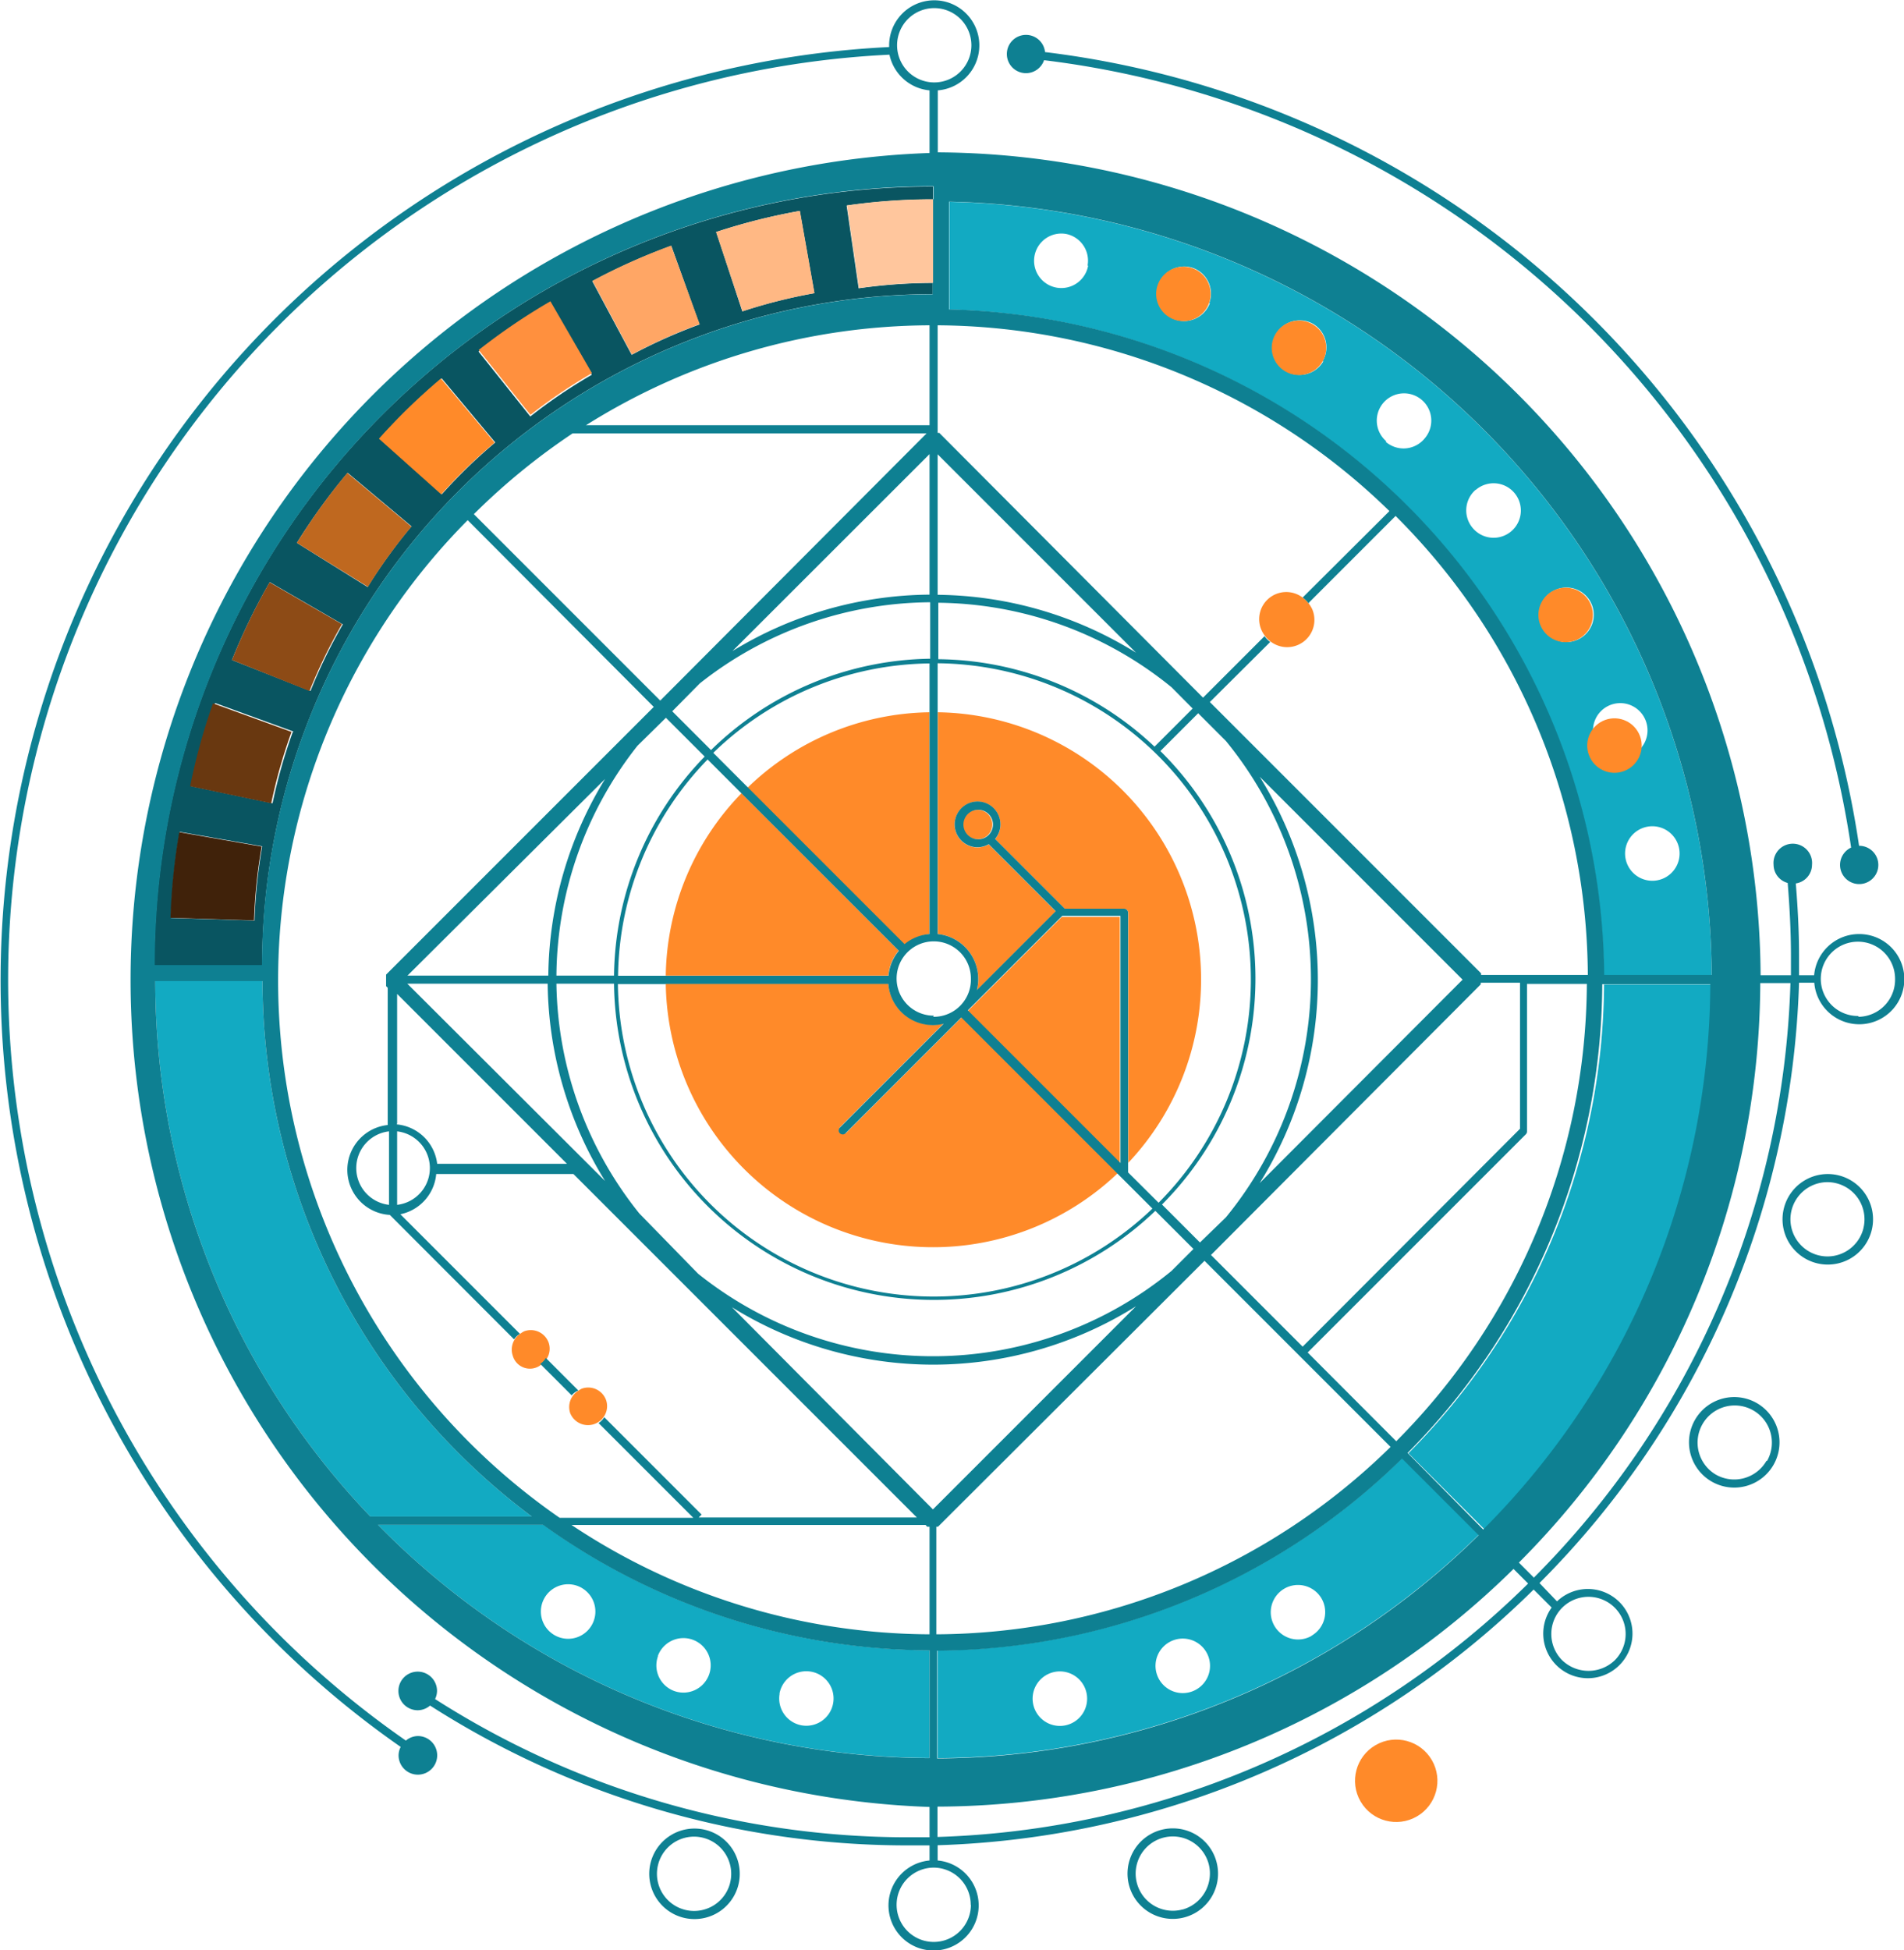 <svg preserveAspectRatio="none" id="Layer_1" data-name="Layer 1" xmlns="http://www.w3.org/2000/svg" viewBox="0 0 117.37 120.21"><defs><style>.cls-1{fill:#12aac2;}.cls-2{fill:#ff8a29;}.cls-3{fill:#095561;}.cls-4{fill:#0e8092;}.cls-5{fill:#ffc69d;}.cls-6{fill:#ffb884;}.cls-7{fill:#ffa665;}.cls-8{fill:#ff903e;}.cls-9{fill:#bf681f;}.cls-10{fill:#8d4b16;}.cls-11{fill:#693810;}.cls-12{fill:#40220a;}</style></defs><title>circle78</title><path class="cls-1" d="M378.5,271.15v6.64A47.81,47.81,0,0,0,411.88,264l-4.72-4.72A41.2,41.2,0,0,1,378.5,271.15Zm7.83,4.63a1.68,1.68,0,1,1,1.36-1.94A1.68,1.68,0,0,1,386.33,275.78Zm7.86-2.1a1.68,1.68,0,1,1,1-2.15A1.68,1.68,0,0,1,394.19,273.68Zm7.37-3.43a1.68,1.68,0,1,1,.61-2.29A1.68,1.68,0,0,1,401.56,270.24Z" transform="translate(-320.7 -169.43)"/><path class="cls-1" d="M407.52,259l4.72,4.72a47.82,47.82,0,0,0,14-33.61h-6.66A41.2,41.2,0,0,1,407.52,259Z" transform="translate(-320.7 -169.43)"/><path class="cls-1" d="M336.88,229.9h-6.61a47.8,47.8,0,0,0,13.26,33h9.95A41.31,41.31,0,0,1,336.88,229.9Z" transform="translate(-320.7 -169.43)"/><path class="cls-1" d="M419.56,229.57h6.66a48,48,0,0,0-47-47.7v5.7l0,0.94A41.38,41.38,0,0,1,419.56,229.57Zm4.65-7.83a1.68,1.68,0,1,1-1.94-1.36A1.68,1.68,0,0,1,424.21,221.74ZM420,212.87a1.68,1.68,0,1,1-1,2.15A1.68,1.68,0,0,1,420,212.87Zm-3.58-7a1.68,1.68,0,1,1-.61,2.29A1.68,1.68,0,0,1,416.38,205.89Zm-4.73-6.26a1.68,1.68,0,1,1-.21,2.36A1.68,1.68,0,0,1,411.65,199.63Zm-23.91-13.82a1.68,1.68,0,1,1-1.36-1.94A1.68,1.68,0,0,1,387.74,185.81Zm7.5,2.32a1.68,1.68,0,1,1-1-2.15A1.68,1.68,0,0,1,395.24,188.12Zm7,3.58a1.68,1.68,0,1,1-.62-2.29A1.68,1.68,0,0,1,402.22,191.71Zm3.89,4.95a1.68,1.68,0,1,1,2.37-.21A1.68,1.68,0,0,1,406.11,196.65Z" transform="translate(-320.7 -169.43)"/><path class="cls-1" d="M344,263.41a47.82,47.82,0,0,0,34,14.37v-6.64a41.1,41.1,0,0,1-23.82-7.74H344Zm24.75,10.41a1.68,1.68,0,1,1,1.36,1.95A1.68,1.68,0,0,1,368.76,273.82Zm-7.5-2.32a1.68,1.68,0,1,1,1,2.15A1.68,1.68,0,0,1,361.26,271.51Zm-4.69-4.2a1.68,1.68,0,1,1-2.29.61A1.68,1.68,0,0,1,356.58,267.31Z" transform="translate(-320.7 -169.43)"/><path class="cls-2" d="M378,213.33A16.43,16.43,0,0,0,366.76,218l9.7,9.7A2.76,2.76,0,0,1,378,227V213.33Z" transform="translate(-320.7 -169.43)"/><circle class="cls-2" cx="60.26" cy="50.82" r="0.91"/><path class="cls-2" d="M366.41,218.32a16.43,16.43,0,0,0-4.67,11.24h13.72a2.76,2.76,0,0,1,.64-1.54Z" transform="translate(-320.7 -169.43)"/><path class="cls-2" d="M381,229.81a2.75,2.75,0,0,1-.08.65l4.86-4.86-4.13-4.13a1.4,1.4,0,0,1-.69.19,1.41,1.41,0,1,1,1.41-1.41,1.4,1.4,0,0,1-.33.9l4.3,4.3H390a0.25,0.25,0,0,1,.25.25V241.1a16.47,16.47,0,0,0-11.74-27.77V227A2.78,2.78,0,0,1,381,229.81Z" transform="translate(-320.7 -169.43)"/><path class="cls-2" d="M372.68,239.31a0.25,0.25,0,0,1-.18-0.43l6.37-6.37a2.75,2.75,0,0,1-3.41-2.46H361.74a16.48,16.48,0,0,0,27.86,11.69L380,232.12l-7.11,7.11A0.25,0.25,0,0,1,372.68,239.31Z" transform="translate(-320.7 -169.43)"/><polygon class="cls-2" points="65.45 56.52 59.63 62.34 69.03 71.75 69.03 56.52 65.45 56.52"/><circle class="cls-2" cx="406.77" cy="279.21" r="2.54" transform="translate(-405.81 71.34) rotate(-30)"/><circle class="cls-2" cx="420.53" cy="214.45" r="1.68" transform="matrix(0.94, -0.34, 0.34, 0.94, -368.69, -12.65)"/><circle class="cls-2" cx="417.22" cy="207.34" r="1.68" transform="translate(-368.48 66.95) rotate(-30)"/><circle class="cls-2" cx="400.77" cy="190.87" r="1.68" transform="translate(-285.61 273.08) rotate(-60)"/><circle class="cls-2" cx="393.66" cy="187.55" r="1.68" transform="translate(-237.93 323.89) rotate(-70)"/><path class="cls-2" d="M401,206.26a1.67,1.67,0,0,0-2.34,2.34,1.65,1.65,0,0,0,.35.36A1.68,1.68,0,0,0,401.6,207,1.87,1.87,0,0,0,401,206.26Z" transform="translate(-320.7 -169.43)"/><path class="cls-2" d="M354.4,253.18a1.15,1.15,0,0,0,.12-1,1.17,1.17,0,0,0-1.5-.7,1.1,1.1,0,0,0-.2.12,1.18,1.18,0,0,0-.51,1.39,1.1,1.1,0,0,0,1.74.56A1.15,1.15,0,0,0,354.4,253.18Z" transform="translate(-320.7 -169.43)"/><path class="cls-2" d="M357.94,256.72a1.15,1.15,0,0,0,.12-1,1.17,1.17,0,0,0-1.5-.7,1.21,1.21,0,0,0-.2.12,1.18,1.18,0,0,0-.51,1.39A1.18,1.18,0,0,0,357.94,256.72Z" transform="translate(-320.7 -169.43)"/><path class="cls-3" d="M336.86,228.9a41.39,41.39,0,0,1,41.34-41.34h0v-0.69h0a32.19,32.19,0,0,0-4.57.33l-0.74-5.1a37.57,37.57,0,0,1,5.32-.38v-0.79a48,48,0,0,0-48,48h6.61Zm0-7.28a32.18,32.18,0,0,0-.47,4.55l-5.15-.16a37.54,37.54,0,0,1,.54-5.31l5.08,0.89v0Zm1.89-7.08a32.35,32.35,0,0,0-1.25,4.4l-5-1.05a37.47,37.47,0,0,1,1.46-5.13l4.84,1.76v0Zm3.09-6.64a32.24,32.24,0,0,0-2,4.12L335,210.11a37.54,37.54,0,0,1,2.33-4.8l4.46,2.58v0Zm4.2-6a32.18,32.18,0,0,0-2.68,3.71L339,202.89a37.58,37.58,0,0,1,3.13-4.32l3.95,3.31h0Zm5.19-5.2h0a32.2,32.2,0,0,0-3.29,3.19l-3.84-3.43a37.62,37.62,0,0,1,3.83-3.71ZM370,182.43l0.9,5.07h0a32.24,32.24,0,0,0-4.44,1.12l-1.61-4.89A37.57,37.57,0,0,1,370,182.43Zm-6.18,7h0a32.27,32.27,0,0,0-4.18,1.87l-2.43-4.54a37.59,37.59,0,0,1,4.87-2.18Zm-6.64,3.1h0a32.31,32.31,0,0,0-3.79,2.57l-3.19-4a37.63,37.63,0,0,1,4.42-3Z" transform="translate(-320.7 -169.43)"/><path class="cls-4" d="M435.29,227a2.78,2.78,0,0,0-2.76,2.54H431.6c0-.42,0-0.83,0-1.25,0-1.47-.08-2.95-0.2-4.41a1.17,1.17,0,0,0,1-1.15,1.19,1.19,0,1,0-2.37,0,1.17,1.17,0,0,0,.87,1.12c0.12,1.48.2,3,.2,4.44,0,0.42,0,.83,0,1.25h-1.87a51,51,0,0,0-50.72-50.72V175a2.78,2.78,0,1,0-3-2.76s0,0.06,0,.09A57.59,57.59,0,0,0,345.4,277.1a1.16,1.16,0,0,0-.13.52,1.19,1.19,0,1,0,1.19-1.19,1.17,1.17,0,0,0-.74.28A57.09,57.09,0,0,1,375.53,172.8,2.79,2.79,0,0,0,378,175v3.86a51,51,0,0,0,0,101.94v1.87c-0.42,0-.83,0-1.25,0a54.06,54.06,0,0,1-29.23-8.52,1.17,1.17,0,0,0,.12-0.5,1.19,1.19,0,1,0-1.19,1.19,1.17,1.17,0,0,0,.76-0.29,54.56,54.56,0,0,0,29.54,8.62c0.42,0,.83,0,1.25,0v0.93a2.78,2.78,0,1,0,.5,0v-0.94a54.69,54.69,0,0,0,36.74-15.76l1.11,1.11a2.75,2.75,0,1,0,.33-0.38L415.6,267a54.7,54.7,0,0,0,16-37h0.94A2.78,2.78,0,1,0,435.29,227Zm-54.74,59.83a2.29,2.29,0,1,1-2.29-2.29A2.29,2.29,0,0,1,380.54,286.85ZM417,268.52a2.29,2.29,0,1,1,3.24,3.24,2.34,2.34,0,0,1-3.24,0A2.29,2.29,0,0,1,417,268.52Zm9.25-39h-6.66A41.38,41.38,0,0,0,379.2,188.5l0-.94v-5.7A48,48,0,0,1,426.22,229.57Zm-24.86-22.95,5.34-5.34a40.22,40.22,0,0,1,11.85,28.29H412v-0.1l-16.72-16.72L399,209a1.65,1.65,0,0,1-.35-0.36l-3.79,3.79L378.6,196.11h-0.1v-6.63a40.2,40.2,0,0,1,27.85,11.45L401,206.26A1.66,1.66,0,0,1,401.37,206.62Zm-56.21,32.12v-8l10.47,10.47h-8A2.77,2.77,0,0,0,345.15,238.73Zm-0.5,5a2.28,2.28,0,0,1,0-4.53v4.53Zm0.5-4.53a2.28,2.28,0,0,1,0,4.53v-4.53Zm66.8-9.06v-0.1h2.42v9L401,252.43l-5.65-5.65Zm-51.87,14.12A23.12,23.12,0,0,1,355,230.06h3.55a19.72,19.72,0,0,0,33.37,14l2.35,2.35-1.35,1.35a23.17,23.17,0,0,1-29.18.18Zm34.56,1.79-2.34-2.34a19.71,19.71,0,0,0-.1-27.95l2.33-2.33,1.71,1.71a23.18,23.18,0,0,1,0,29.36Zm-30.83-34.46a23.11,23.11,0,0,1,14.2-5v3.48a19.68,19.68,0,0,0-13.51,5.63l-2.39-2.39Zm22.34,14.33h3.59v15.23l-9.41-9.41Zm-7.92,6.15a2.29,2.29,0,1,1,2.29-2.29A2.29,2.29,0,0,1,378.23,232.1ZM378,213.33V227a2.76,2.76,0,0,0-1.54.62l-9.7-9.7-2.09-2.09A19.43,19.43,0,0,1,378,210.32v3Zm-11.59,5,9.7,9.7a2.76,2.76,0,0,0-.64,1.54H358.8a19.43,19.43,0,0,1,5.52-13.33Zm-4.67,11.74h13.72a2.75,2.75,0,0,0,3.41,2.46l-6.37,6.37a0.25,0.25,0,1,0,.35.35l7.11-7.11,9.63,9.63,2.15,2.15a19.47,19.47,0,0,1-32.95-13.84h2.93Zm28.5,11.62v-16a0.25,0.25,0,0,0-.25-0.25h-3.65l-4.3-4.3a1.4,1.4,0,0,0,.33-0.9,1.41,1.41,0,1,0-1.41,1.41,1.4,1.4,0,0,0,.69-0.19l4.13,4.13-4.86,4.86a2.75,2.75,0,0,0,.08-0.65A2.78,2.78,0,0,0,378.5,227V210.31a19.49,19.49,0,0,1,13.62,33.25ZM381,221.16a0.91,0.91,0,1,1,.91-0.91A0.91,0.91,0,0,1,381,221.16Zm13.22-8.06-2.35,2.35a19.66,19.66,0,0,0-13.33-5.39v-3.48a23.11,23.11,0,0,1,14.38,5.21ZM378,195.64H356.82A40.08,40.08,0,0,1,378,189.48v6.16Zm0,1.78v8.66a23.58,23.58,0,0,0-12.15,3.48Zm-16.25,16.25,2.39,2.39a19.68,19.68,0,0,0-5.59,13.5H355a23.11,23.11,0,0,1,5-14.17Zm36.6,28.68a23.66,23.66,0,0,0,0-25.05l12.51,12.51ZM378.5,206.09v-8.66l12.23,12.23A23.58,23.58,0,0,0,378.5,206.09ZM356,196.14h21.82L361.4,212.61l-11.49-11.49A40.6,40.6,0,0,1,356,196.14Zm-1.54,33.42h-8.64L358,217.44A23.59,23.59,0,0,0,354.5,229.56Zm-8.65.5h8.65A23.59,23.59,0,0,0,358,242.22Zm32.38,23.48a23.58,23.58,0,0,0,12.54-3.6l-12.52,12.52L365.82,250A23.58,23.58,0,0,0,378.23,253.54Zm16.76-6.4,5.83,5.83,5.64,5.64a40.2,40.2,0,0,1-28,11.55v-6.63h0.1Zm6.36,5.65,13.45-13.45a0.25,0.25,0,0,0,.07-0.18v-9.09h3.69a40.2,40.2,0,0,1-11.75,28.19Zm-23.12-71.07v5.85h0a41.39,41.39,0,0,0-41.34,41.34h-6.61a48,48,0,0,1,48-48v0.79Zm-28.67,19.76L361,213l-16.5,16.5v0.71l0.1,0.1v8.46a2.78,2.78,0,0,0,.13,5.54l7.66,7.67a1.15,1.15,0,0,1,.36-0.34l-7.37-7.37a2.78,2.78,0,0,0,2.21-2.48h8.46l21.17,21.17H363.77l0.18-.18-6-6a1.16,1.16,0,0,1-.35.36l5.84,5.84H355.2A40.28,40.28,0,0,1,349.55,201.47Zm28.24,61.95,0.1,0.1H378v6.63a40.1,40.1,0,0,1-22.07-6.74h21.87Zm0.71,7.74a41.2,41.2,0,0,0,28.66-11.84l4.72,4.72a47.81,47.81,0,0,1-33.38,13.76v-6.64Zm29-12.19a41.2,41.2,0,0,0,12-28.89h6.66a47.82,47.82,0,0,1-14,33.61ZM376,172.22a2.29,2.29,0,1,1,2.29,2.29A2.29,2.29,0,0,1,376,172.22ZM330.27,229.9h6.61a41.31,41.31,0,0,0,16.6,33h-9.95A47.8,47.8,0,0,1,330.27,229.9ZM344,263.41h10.17A41.1,41.1,0,0,0,378,271.15v6.64A47.82,47.82,0,0,1,344,263.41Zm34.49,19.23v-1.86A50.8,50.8,0,0,0,414,266.13l0.9,0.9A54.19,54.19,0,0,1,378.5,282.65Zm36.74-16-0.9-.9a50.81,50.81,0,0,0,14.88-35.72h1.86A54.2,54.2,0,0,1,415.24,266.68Zm20-34.59a2.29,2.29,0,1,1,2.29-2.29A2.29,2.29,0,0,1,435.29,232.1Z" transform="translate(-320.7 -169.43)"/><path class="cls-4" d="M434.07,241.88a2.79,2.79,0,1,0,2,3.41A2.79,2.79,0,0,0,434.07,241.88Zm1.49,3.29a2.29,2.29,0,0,1-2.21,1.7,2.32,2.32,0,0,1-.59-0.08,2.29,2.29,0,0,1,.59-4.5,2.32,2.32,0,0,1,.59.08A2.29,2.29,0,0,1,435.56,245.16Z" transform="translate(-320.7 -169.43)"/><path class="cls-4" d="M429,255.91a2.79,2.79,0,1,0,1.3,1.69A2.79,2.79,0,0,0,429,255.91Zm0.59,3.56a2.29,2.29,0,0,1-3.13.84A2.29,2.29,0,1,1,429.63,259.47Z" transform="translate(-320.7 -169.43)"/><path class="cls-4" d="M393,282.12a2.79,2.79,0,1,0,2.69,2.07A2.78,2.78,0,0,0,393,282.12Zm0.59,5a2.29,2.29,0,1,1,1.62-2.8A2.31,2.31,0,0,1,393.61,287.12Z" transform="translate(-320.7 -169.43)"/><path class="cls-4" d="M364.21,282.22a2.79,2.79,0,1,0,2,3.41A2.79,2.79,0,0,0,364.21,282.22Zm1.49,3.29a2.29,2.29,0,1,1-2.21-2.88,2.32,2.32,0,0,1,.59.08A2.29,2.29,0,0,1,365.7,285.5Z" transform="translate(-320.7 -169.43)"/><path class="cls-4" d="M356.35,255.13l-2-2a1.15,1.15,0,0,1-.35.36l1.94,1.94A1.15,1.15,0,0,1,356.35,255.13Z" transform="translate(-320.7 -169.43)"/><path class="cls-4" d="M383.95,173.94a1.18,1.18,0,0,0,1.11-.8,57.29,57.29,0,0,1,49.75,48.53,1.18,1.18,0,1,0,.49-0.11,57.79,57.79,0,0,0-50.18-48.92A1.18,1.18,0,1,0,383.95,173.94Z" transform="translate(-320.7 -169.43)"/><path class="cls-5" d="M372.91,182.09l0.74,5.1a32.19,32.19,0,0,1,4.57-.33h0v-5.15A37.57,37.57,0,0,0,372.91,182.09Z" transform="translate(-320.7 -169.43)"/><path class="cls-6" d="M366.47,188.62a32.24,32.24,0,0,1,4.44-1.12h0l-0.9-5.07a37.57,37.57,0,0,0-5.17,1.3Z" transform="translate(-320.7 -169.43)"/><path class="cls-7" d="M357.22,186.74l2.43,4.54a32.27,32.27,0,0,1,4.18-1.87h0l-1.76-4.84A37.59,37.59,0,0,0,357.22,186.74Z" transform="translate(-320.7 -169.43)"/><path class="cls-8" d="M350.21,191l3.19,4a32.31,32.31,0,0,1,3.79-2.57h0L354.63,188A37.63,37.63,0,0,0,350.21,191Z" transform="translate(-320.7 -169.43)"/><path class="cls-2" d="M344.06,196.47l3.84,3.43a32.2,32.2,0,0,1,3.29-3.19h0l-3.31-3.95A37.62,37.62,0,0,0,344.06,196.47Z" transform="translate(-320.7 -169.43)"/><path class="cls-9" d="M339,202.89l4.38,2.71a32.18,32.18,0,0,1,2.68-3.71h0l-3.95-3.31A37.58,37.58,0,0,0,339,202.89Z" transform="translate(-320.7 -169.43)"/><path class="cls-10" d="M335,210.11l4.78,1.91a32.24,32.24,0,0,1,2-4.12v0l-4.46-2.58A37.54,37.54,0,0,0,335,210.11Z" transform="translate(-320.7 -169.43)"/><path class="cls-11" d="M332.42,217.89l5,1.05a32.35,32.35,0,0,1,1.25-4.4v0l-4.84-1.76A37.47,37.47,0,0,0,332.42,217.89Z" transform="translate(-320.7 -169.43)"/><path class="cls-12" d="M331.21,226l5.15,0.16a32.18,32.18,0,0,1,.47-4.55v0l-5.08-.89A37.54,37.54,0,0,0,331.21,226Z" transform="translate(-320.7 -169.43)"/></svg>